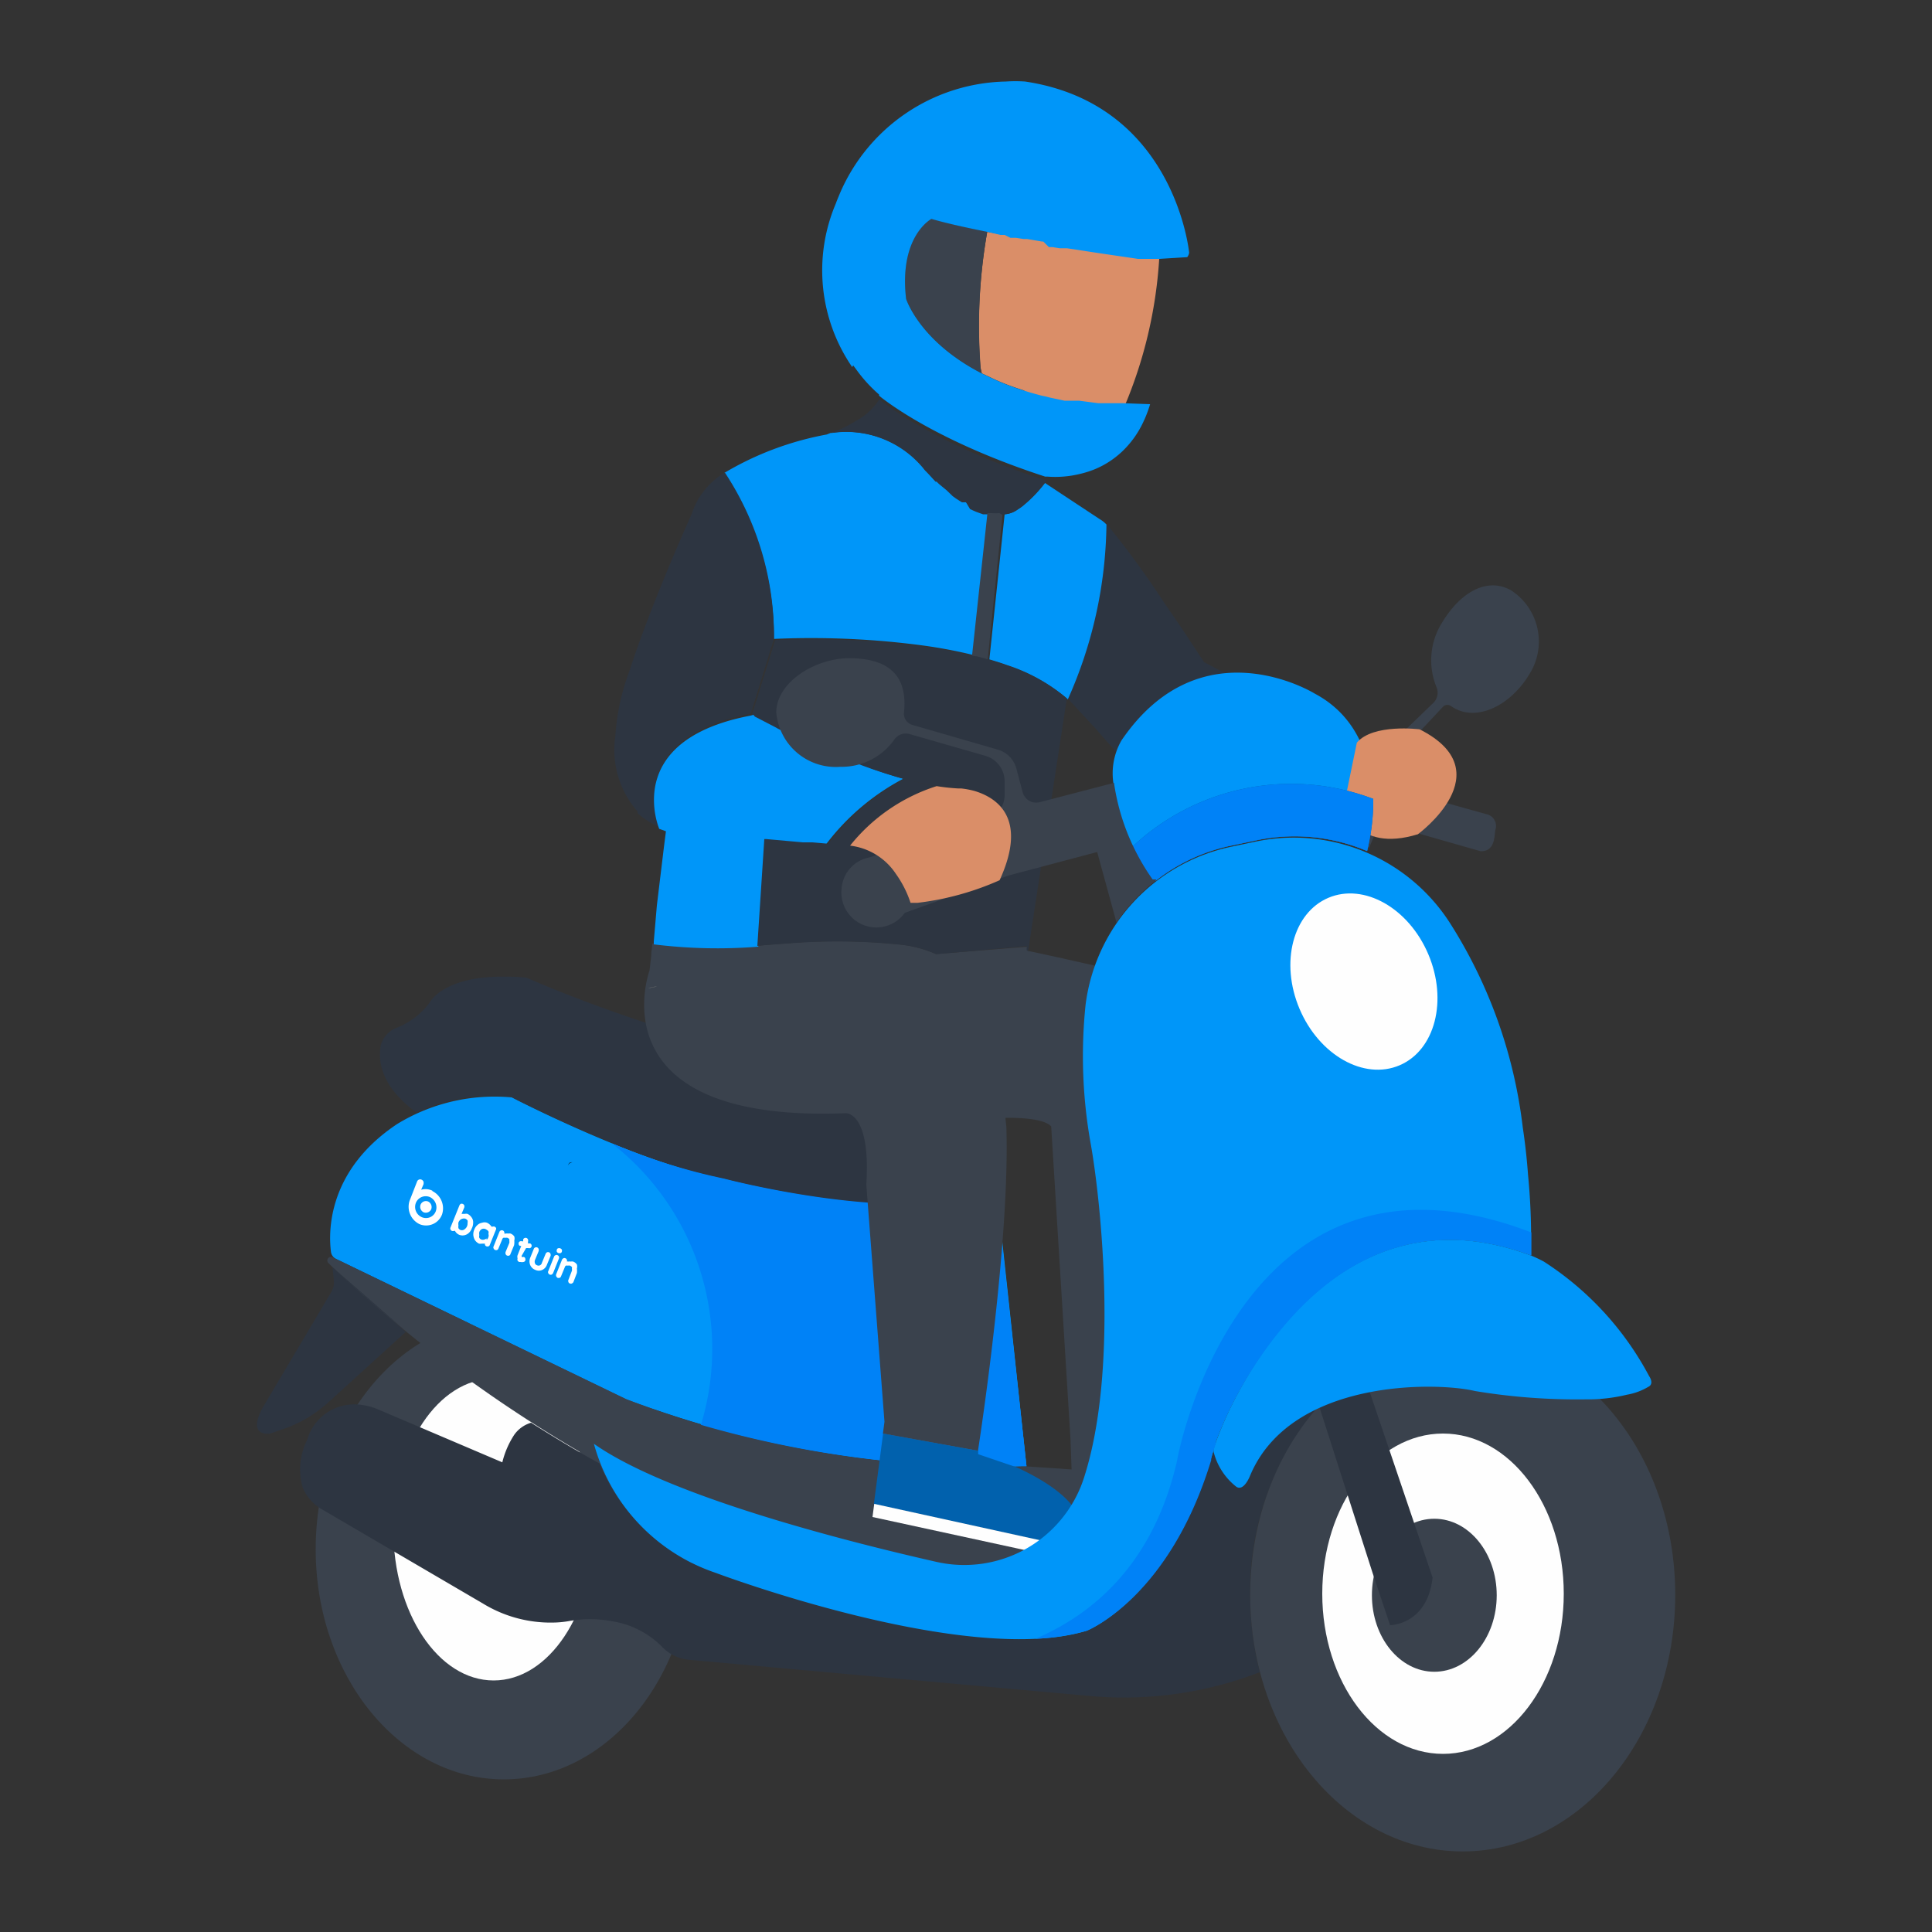 <svg id="Layer_1" data-name="Layer 1" xmlns="http://www.w3.org/2000/svg" viewBox="0 0 100 100"><rect x="0" y="0" width="100" height="100" fill="#333333" stroke="none"/><title>Untitled-2</title><ellipse cx="26.08" cy="80.19" rx="9.74" ry="11.91" style="fill:#3a424d"/><ellipse cx="25.55" cy="79.17" rx="5.19" ry="7.81" style="fill:#fefefe"/><path d="M30.85,75.16l0-.1Z" style="fill:#2d3541"/><path d="M64.71,82.55a16.13,16.13,0,0,0,.5,4,19.52,19.52,0,0,1-8.62,1.25L35.66,85.91a2.22,2.22,0,0,1-1.44-.72,4.65,4.65,0,0,0-2.57-1.28,6.13,6.13,0,0,0-2.22,0,5.15,5.15,0,0,1-.66.07A6.71,6.71,0,0,1,25,83l-8.34-4.88a2.31,2.31,0,0,1-1-1.15,3.37,3.37,0,0,1,.24-2.44,2.53,2.53,0,0,1,2.67-1.83,3.35,3.35,0,0,1,1,.25L26,75.69a4.56,4.56,0,0,1,.62-1.43,1.63,1.63,0,0,1,.87-.62c1.2.76,2.38,1.47,3.55,2.11a10.12,10.12,0,0,0,6,5.68s13,4.87,19.2,3c0,0,4.24-1.69,6.42-8.82l.15-.49A3.33,3.33,0,0,0,64,76.94c.39.24.7-.57.7-.57a6.7,6.7,0,0,1,3.44-3.45A14.67,14.67,0,0,0,64.71,82.55Z" style="fill:#2d3541"/><ellipse cx="75.71" cy="82.55" rx="11" ry="13.28" style="fill:#3a424d"/><ellipse cx="74.69" cy="82.49" rx="6.25" ry="8.29" style="fill:#fefefe"/><ellipse cx="74.24" cy="82.57" rx="3.23" ry="3.96" style="fill:#3a424d"/><path d="M34.2,62.82v0h0Zm-4.55-2.76c0-.15.07-.29.09-.44ZM35,54.19s0,0,0-.08S35,54.16,35,54.19ZM35,54a.17.17,0,0,1,0,.1A.17.17,0,0,0,35,54Zm-.74,1.22c0,.24-.07.47-.11.73h0l.14-.85A.22.22,0,0,0,34.27,55.23ZM33.19,59l0,.09s0,0,0,0l.07-.17S33.2,59,33.19,59Zm.11-.13.08,0Zm-3.91,1.48a.26.26,0,0,1,.24-.2C29.46,60.14,29.42,60.25,29.39,60.36Zm4.2-9.22h0a1.8,1.8,0,0,0,.45-.09Z" style="fill:#ebf2f7"/><path d="M53.13,75.89h-.19a54.8,54.8,0,0,1-16.66-2.14,13.49,13.49,0,0,0-4.61-14.57A31.32,31.32,0,0,0,37.45,61s9.4,2.49,14.12.65Z" style="fill:#0161ad"/><path d="M70.23,38.44l-.67,3.26L58.3,39.48l-.76-.82-.88-1-1.39-1.5a22.74,22.74,0,0,0,2-9.05,45.52,45.52,0,0,1,2.93,4l1,1.46,1.12,1.7Z" style="fill:#2d3541"/><path d="M74.15,81.65c-.27,2.46-2.2,2.47-2.2,2.47l-.9-2.69L68.3,72.85A11.36,11.36,0,0,1,70.88,72h0Z" style="fill:#2d3541"/><path d="M85.32,71.78a3.22,3.22,0,0,1-1.11.41,8.57,8.57,0,0,1-2.14.24A32.23,32.23,0,0,1,76.35,72c-2-.48-9.55-.64-11.65,4.39,0,0-.31.81-.7.57a3.33,3.33,0,0,1-1.19-1.84c0-.17.09-.33.13-.5h0A19.68,19.68,0,0,1,64.14,72a21.14,21.14,0,0,1,1.52-2.4c2.54-3.47,7-7.07,13.57-4.62h0a6.63,6.63,0,0,1,.68.32h0a15.93,15.93,0,0,1,5.45,5.93S85.64,71.62,85.32,71.78Z" style="fill:#0096f9"/><path d="M53.13,75.89h-.19a53.87,53.87,0,0,1-20.53-3.47l-15-7.25a.48.48,0,0,1-.28-.38c-.12-.94-.24-4.16,3.41-6.6a9.67,9.67,0,0,1,5.95-1.39s6.58,3.42,11,4.23c0,0,9.39,2.49,14.11.65Z" style="fill:#0096f9"/><path d="M17.21,65.59h0l.07.67a1,1,0,0,1-.13.61l-3.56,6c-.83,1.55.39,1.33.39,1.33l.65-.22A6.77,6.77,0,0,0,17,72.58l4-3.64Z" style="fill:#2d3541"/><path d="M56.23,76.11q-.07.26-.15.48a6.51,6.51,0,0,1-7.62,4.27c-4.59-1-13.84-3.38-17.72-6.11a6.74,6.74,0,0,0,.32,1A70.36,70.36,0,0,1,17,65.38a.19.19,0,0,1,.18-.32h0l15.24,7.37A53.87,53.87,0,0,0,52.94,75.9h.19Z" style="fill:#3a424d"/><path d="M70.76,44.05a9.6,9.6,0,0,0-5.71-.56l-1.28.27a9.44,9.44,0,0,0-3.89,1.78h0l0,0-.07.06-.17,0a11.46,11.46,0,0,1-2-5,3.41,3.41,0,0,1,.41-2.28c4.13-6.06,10-2.42,10-2.42C72,38,71,43.16,70.76,44.05Z" style="fill:#0096f9"/><path d="M51.57,61.69C46.85,63.53,37.45,61,37.45,61c-4.38-.81-11-4.23-11-4.23a9,9,0,0,0-4.88.82c-.86-.61-2.16-1.84-1.86-3.49a1.35,1.35,0,0,1,.84-.91,3.85,3.85,0,0,0,1.74-1.37S23,50.55,26,50.55c.38,0,.8,0,1.27.06,0,0,12.58,5.65,21.91,5C49.19,55.63,53.29,55.93,51.57,61.69Z" style="fill:#2d3541"/><path d="M53.13,75.89h-.19a54.8,54.8,0,0,1-16.66-2.14,13.49,13.49,0,0,0-4.61-14.57A31.32,31.32,0,0,0,37.45,61s9.4,2.49,14.12.65Z" style="fill:#0082f7"/><path d="M55.68,80.14,45.23,77.85l.48-3.65,4.92.89c0,.12,0,.18,0,.18l2,.68C56.5,77.75,56.21,79.34,55.68,80.14Z" style="fill:#0161ad"/><path d="M55.69,80.13a2.26,2.26,0,0,1-.53.56l-10-2.17.09-.68Z" style="fill:#fefefe"/><path d="M60.2,77.52l-4.71-.73-.08-2.27-1-16.21c-.41-.51-2.37-.45-2.37-.45l.05.48c.18,5.72-1.25,15.33-1.47,16.75l-4.92-.89.08-.61-.94-12.27c.24-3.8-1.07-3.7-1.07-3.7-13.07.51-10.15-7.39-10.15-7.39l.09-.78,0-.12.06-.5a26.61,26.61,0,0,0,5.41.12h0c.17,0,.73-.07,1.51-.12a31.86,31.86,0,0,1,5.92.06,6.11,6.11,0,0,1,1.83.49L53.19,49l0,.23h.08c3,.64,6.4,1.45,6.4,1.45Z" style="fill:#3a424d"/><path d="M79.25,64.35v.25c0,.13,0,.25,0,.38-6.62-2.45-11,1.15-13.57,4.62A21.14,21.14,0,0,0,64.14,72a19.68,19.68,0,0,0-1.2,2.59h0c-.09.34-.18.67-.28,1-2.18,7.13-6.42,8.82-6.42,8.82-6.22,1.89-19.2-3-19.2-3a9.78,9.78,0,0,1-6.3-6.68c3.88,2.73,13.13,5.07,17.72,6.11a6.51,6.51,0,0,0,7.62-4.27c1.86-5.64.88-14.53.38-17.34A25.71,25.71,0,0,1,56.19,52v0a9.59,9.59,0,0,1,7.57-8.18l1.28-.27a9.61,9.61,0,0,1,10,4.21,25.18,25.18,0,0,1,3.78,10.61q.18,1.19.27,2.43A34,34,0,0,1,79.25,64.35Z" style="fill:#0096f9"/><ellipse cx="70.6" cy="50.8" rx="3.62" ry="4.71" transform="translate(-14.24 31.63) rotate(-23)" style="fill:#fefefe"/><path d="M79.26,63.79c0,.27,0,.54,0,.81s0,.25,0,.38c-6.62-2.45-11,1.15-13.57,4.62A21.14,21.14,0,0,0,64.14,72a19.68,19.68,0,0,0-1.2,2.59h0c0,.17-.09.33-.13.5h0l-.06.17-.06.22,0,.1c-2.17,7.13-6.42,8.82-6.42,8.82a11.31,11.31,0,0,1-2.67.42c3.1-1.33,6.14-4,7.33-9.24C60.9,75.59,64.17,58,79.26,63.79Z" style="fill:#0082f7"/><path d="M62.69,75.49l0,.1h0Z" style="fill:#0161ad"/><path d="M17.21,65.59c1.29,1.2,2.57,2.31,3.84,3.35Z" style="fill:#2d3541"/><path d="M79.17,34.88c-1,1.67-2.72,2.46-3.92,1.76l-.13-.08a.32.32,0,0,0-.41,0l-2,2.13a1.83,1.83,0,0,0-.5,1.16h0a1.2,1.2,0,0,0,.89,1.22l3.83,1.07a.62.62,0,0,1,.47.81c-.06.31,0,1.12-.76,1.11l-5.22-1.49-.61,1.44L71,42.5a9.8,9.8,0,0,0,0-2h0a.37.37,0,0,0,.45-.27l.14-.63a3.15,3.15,0,0,1,.85-1.53l1.74-1.68a.74.74,0,0,0,.17-.83,3.66,3.66,0,0,1,.27-3.3c1-1.67,2.39-2.39,3.6-1.7A3.16,3.16,0,0,1,79.17,34.88Z" style="fill:#3a424d"/><path d="M22.32,62.59a.31.31,0,0,1-.39.16.32.32,0,0,1-.16-.4.3.3,0,0,1,.39-.16A.32.32,0,0,1,22.32,62.59Z" style="fill:#fff"/><path d="M22.38,61.63a.83.83,0,0,0-.58-.05l.12-.28a.33.33,0,0,0,0-.14.19.19,0,0,0-.1-.1.17.17,0,0,0-.23.09l-.39,1h0a1,1,0,0,0,.51,1.21.88.88,0,0,0,1.17-.5,1,1,0,0,0-.5-1.21ZM21.83,63a.58.58,0,0,1-.3-.75.55.55,0,0,1,.72-.29.59.59,0,0,1,.3.75.54.54,0,0,1-.72.29Z" style="fill:#fff"/><path d="M24.49,63.3A.43.43,0,0,0,24.4,63a.55.55,0,0,0-.2-.17.32.32,0,0,0-.14,0h-.17l.14-.33a.2.2,0,0,0,0-.11.15.15,0,0,0-.18-.08.18.18,0,0,0-.07.08l-.46,1.14a.11.11,0,0,0,0,.11.12.12,0,0,0,.07.07.14.14,0,0,0,.11,0l.05,0,0,0a.44.44,0,0,0,.08.11.51.51,0,0,0,.13.09.47.47,0,0,0,.49-.08.58.58,0,0,0,.17-.25A.61.61,0,0,0,24.49,63.3Zm-.64.37a.23.23,0,0,1-.12-.1.33.33,0,0,1,0-.14.45.45,0,0,1,0-.16.38.38,0,0,1,.09-.13.27.27,0,0,1,.12-.06.26.26,0,0,1,.15,0,.31.31,0,0,1,.11.09.33.33,0,0,1,0,.14.35.35,0,0,1-.12.29.29.29,0,0,1-.12.07A.32.32,0,0,1,23.85,63.67Z" style="fill:#fff"/><path d="M25.68,63.57a.16.16,0,0,0-.08-.08.17.17,0,0,0-.1,0l-.06,0h0a.55.55,0,0,0-.23-.2.39.39,0,0,0-.26,0,.45.45,0,0,0-.23.11.61.61,0,0,0-.17.24.63.63,0,0,0-.05.3.62.62,0,0,0,.09.26.55.55,0,0,0,.2.17.4.4,0,0,0,.15,0h.16s0,0,0,.06a.14.14,0,0,0,.18.08.1.1,0,0,0,.07-.07l.31-.77A.14.14,0,0,0,25.68,63.57Zm-.5.53a.23.23,0,0,1-.12.06.22.22,0,0,1-.14,0,.2.2,0,0,1-.11-.09.24.24,0,0,1,0-.14.41.41,0,0,1,0-.16.3.3,0,0,1,.09-.13.23.23,0,0,1,.27,0,.31.31,0,0,1,.11.09.23.23,0,0,1,0,.14.22.22,0,0,1,0,.16.26.26,0,0,1-.09.14Z" style="fill:#fff"/><path d="M26.61,64.45l-.19.46a.11.11,0,0,1-.07.08.14.14,0,0,1-.18-.08.2.2,0,0,1,0-.11l.19-.46a.2.2,0,0,0,0-.11.15.15,0,0,0,0-.09.22.22,0,0,0-.09-.07.25.25,0,0,0-.12,0,.18.18,0,0,0-.1,0,.15.15,0,0,0-.06.09l-.19.46a.14.14,0,0,1-.07.08.14.14,0,0,1-.18-.08.11.11,0,0,1,0-.11l.3-.75a.12.12,0,0,1,.07-.07.13.13,0,0,1,.18.08.11.11,0,0,1,0,.08l.08,0a.25.25,0,0,1,.12,0,.28.28,0,0,1,.13,0,.42.42,0,0,1,.19.15.39.39,0,0,1,0,.21A.9.9,0,0,1,26.61,64.45Z" style="fill:#fff"/><path d="M27.19,65.16a.12.12,0,0,1,0,.08.12.12,0,0,1-.1.08.32.32,0,0,1-.14,0l-.08,0a.27.27,0,0,1-.08-.07.19.19,0,0,1,0-.12.25.25,0,0,1,0-.16l.19-.48-.06,0a.12.12,0,0,1-.07-.07.17.17,0,0,1,0-.1.12.12,0,0,1,.07-.07.17.17,0,0,1,.1,0l.06,0,0-.1a.14.14,0,0,1,.18-.07h0a.14.14,0,0,1,.07.08.17.17,0,0,1,0,.1l0,.1.11,0a.16.16,0,0,1,.07.07.17.17,0,0,1,0,.1.16.16,0,0,1-.07.07.17.17,0,0,1-.1,0l-.11,0L27,65v.06l0,0h.08A.1.1,0,0,1,27.19,65.16Z" style="fill:#fff"/><path d="M28.5,65l-.19.46a.46.46,0,0,1-.24.27.42.42,0,0,1-.36,0,.46.46,0,0,1-.27-.26.5.5,0,0,1,0-.36l.19-.47a.12.12,0,0,1,.07-.07.13.13,0,0,1,.18.08.2.2,0,0,1,0,.11l-.19.46a.25.25,0,0,0,0,.17.16.16,0,0,0,.11.1.16.16,0,0,0,.15,0,.18.18,0,0,0,.1-.13l.19-.46a.18.18,0,0,1,.07-.08.14.14,0,0,1,.11,0,.12.12,0,0,1,.07.07A.2.2,0,0,1,28.5,65Z" style="fill:#fff"/><path d="M29.08,64.79l0,0a.1.1,0,0,1-.07.07.22.22,0,0,1-.1,0,.17.17,0,0,1-.09-.07.17.17,0,0,1,0-.1l0,0a.1.1,0,0,1,.07-.08.2.2,0,0,1,.1,0,.17.17,0,0,1,.09.07A.17.17,0,0,1,29.08,64.79Z" style="fill:#fff"/><path d="M28.93,65.14l-.3.75a.19.19,0,0,1-.07.08.14.14,0,0,1-.11,0,.12.12,0,0,1-.07-.07.11.11,0,0,1,0-.11l.3-.75a.12.12,0,0,1,.07-.07.11.11,0,0,1,.11,0,.12.12,0,0,1,.07.07A.14.14,0,0,1,28.93,65.14Z" style="fill:#fff"/><path d="M29.86,65.89l-.18.47a.14.14,0,0,1-.08.07.09.09,0,0,1-.1,0s-.06,0-.08-.08a.12.12,0,0,1,0-.1l.18-.47a.2.2,0,0,0,0-.11.15.15,0,0,0,0-.09.35.35,0,0,0-.09-.07.3.3,0,0,0-.12,0,.18.18,0,0,0-.1,0,.15.15,0,0,0-.06.09l-.19.46a.14.14,0,0,1-.07.08.21.21,0,0,1-.11,0,.18.18,0,0,1-.07-.08.14.14,0,0,1,0-.11l.3-.75a.16.16,0,0,1,.07-.07.11.11,0,0,1,.11,0,.11.11,0,0,1,.07.08.1.1,0,0,1,0,.09.13.13,0,0,1,.08,0,.25.25,0,0,1,.12,0,.28.28,0,0,1,.13,0,.42.42,0,0,1,.19.15.39.39,0,0,1,0,.21A.9.9,0,0,1,29.86,65.89Z" style="fill:#fff"/><path d="M73.39,43.18c-3.25,1-3.83-1.48-3.83-1.48l.67-3.26c.84-1,3.25-.69,3.25-.69C77.82,39.94,73.39,43.18,73.39,43.18Z" style="fill:#da8e68"/><path d="M70.76,44.05a9.6,9.6,0,0,0-5.71-.56l-1.28.27a9.44,9.44,0,0,0-3.89,1.78h0l0,0-.07.06-.17,0a18.87,18.87,0,0,1-1-1.8,12,12,0,0,1,12.44-2.45A10.78,10.78,0,0,1,70.76,44.05Z" style="fill:#0161ad"/><path d="M70.76,44.05a9.6,9.6,0,0,0-5.71-.56l-1.28.27a9.44,9.44,0,0,0-3.89,1.78h0l0,0-.07.06-.17,0a18.87,18.87,0,0,1-1-1.8,12,12,0,0,1,12.44-2.45A10.78,10.78,0,0,1,70.76,44.05Z" style="fill:#0082f7"/><path d="M62.81,75.1l.06-.25-.06.25Z" style="fill:#0185cf"/><path d="M57.27,27.15a22.74,22.74,0,0,1-2,9.05l-.05-.05a9.14,9.14,0,0,0-3.11-1.73c-.3-.11-.6-.2-.9-.29L52,26.62a1.29,1.29,0,0,0,.61-.2l.12-.08.09-.06.12-.09A7,7,0,0,0,54.09,25l2.83,1.87A1.52,1.52,0,0,1,57.27,27.15Z" style="fill:#0096f9"/><line x1="53.16" y1="35.32" x2="53.16" y2="35.33" style="fill:none;stroke:#0096f9;stroke-miterlimit:10"/><path d="M51.2,26.51l-.8,7.4a24.88,24.88,0,0,0-2.71-.51h0a43.59,43.59,0,0,0-7.63-.33,15.37,15.37,0,0,0-2.59-8.58,16,16,0,0,1,5.32-2l.2-.08h0a5.2,5.2,0,0,1,4.81,1.84,1.12,1.12,0,0,0,.13.15l0,0,.43.44.06,0,.12.12.34.28.06.05.32.24.07.05.11.08.08.05.09.06.13.08.08,0L50,26l.25.13.15.07h0l.16.07.36.13.09,0,.1,0,.08,0Z" style="fill:#0096f9"/><path d="M40.06,33.07l-1.2,3.87c-4.18.8-5,2.9-5,4.35a4.26,4.26,0,0,0,.27,1.51h0A3.9,3.9,0,0,1,33,42.09L33,42a4.82,4.82,0,0,1-1.15-3.9,11.67,11.67,0,0,1,.74-3.4c1.14-3.53,3.21-8.09,3.21-8.09a3.88,3.88,0,0,1,1.72-2.15A15.37,15.37,0,0,1,40.06,33.07Z" style="fill:#2d3541"/><path d="M51.08,42.09a9.47,9.47,0,0,0-4.48,3.08,4.5,4.5,0,0,0-.52,0l-.63-.06a12.14,12.14,0,0,1,3.95-3.4A16.64,16.64,0,0,0,51.08,42.09Z" style="fill:none;stroke:#0096f9;stroke-miterlimit:10"/><path d="M39.61,43.42,39.25,49h0a26.61,26.61,0,0,1-5.41-.12l0-.15L34,46.86l.37-3.06.11-.86,4.77.45Z" style="fill:#0096f9"/><path d="M54.16,24.88l-.07.09a7,7,0,0,1-1.17,1.22l-.12.09-.09.06-.12.08a1.29,1.29,0,0,1-.61.2h-.1l-.06,0a2.69,2.69,0,0,1-.4,0l-.21,0h-.06l-.08,0-.1,0-.09,0-.36-.13-.16-.07h0l-.15-.07L50,26,49.87,26l-.08,0-.13-.08-.09-.06-.08-.05-.11-.08-.07-.05L49,25.38l-.06-.05-.34-.28-.12-.12-.06,0L48,24.45l0,0a1.12,1.12,0,0,1-.13-.15A5.2,5.2,0,0,0,43,22.42h0a7.17,7.17,0,0,0,1.33-.65h0a3.19,3.19,0,0,0,1.18-1.1c.44.36,3.07,2.39,8.6,4.19h0Z" style="fill:#2d3541"/><path d="M51.89,26.65l-.77,7.51-.34-.1-.36-.1-.11,0,.8-7.4h0l.22,0a2.58,2.58,0,0,0,.4,0l0,0Z" style="fill:#3a424d"/><path d="M60,13.4a23.31,23.31,0,0,1-1.82,7.69l-.31,0-.3,0-.2,0-.23,0-.25,0-1-.13-.26,0h0l-.26,0-.23,0-.75-.16-.24-.06-.23-.05-.22-.06-.22-.06-.17-.05L53,20.21l-.21-.07a11.8,11.8,0,0,1-1.28-.49l-.7-.33-.06-.27A28.08,28.08,0,0,1,51.1,12l.72.13.21,0,.24.05.24,0h.05l.38.06.19,0,.76.13H54l.3.05.18,0,.38.06h.1l.27,0,.48.07c1.26.2,2.41.36,3.2.48H59l.17,0h.1l.19,0h.08l.32,0H60Z" style="fill:#da8e68"/><path d="M50.76,19.05l.06.27c-3.23-1.66-3.92-3.86-3.92-3.86-.38-3.25,1.31-4.14,1.31-4.14.71.21,1.74.44,2.89.67A28.08,28.08,0,0,0,50.76,19.05Z" style="fill:#3a424d"/><path d="M61.55,13.08a.49.49,0,0,1-.1.23L60,13.4h-.17l-.32,0h-.08l-.19,0h-.1l-.17,0h-.07c-.79-.12-1.94-.28-3.2-.48l-.48-.07-.27,0h-.1l-.38-.06-.18,0L54,12.5h-.08l-.76-.13-.19,0-.38-.06h-.05l-.24,0L52,12.16l-.21,0L51.1,12c-1.15-.23-2.18-.46-2.89-.67,0,0-1.69.89-1.31,4.14,0,0,.69,2.2,3.92,3.86l.7.33a11.8,11.8,0,0,0,1.28.49l.21.07.26.08.17.05.22.06.22.06.23.05.24.06.75.16.23,0,.26,0h0l.26,0,1,.13.25,0,.23,0,.2,0,.3,0,.31,0,1.39.05a6.54,6.54,0,0,1-.39,1,5,5,0,0,1-1.08,1.47,4.88,4.88,0,0,1-.45.37,4.58,4.58,0,0,1-1,.55,5.23,5.23,0,0,1-.71.22,5.4,5.4,0,0,1-1.68.14H54.1c-5.53-1.8-8.16-3.83-8.6-4.19l0-.06a7.48,7.48,0,0,1-1.19-1.31l-.15-.2L44.11,19a8.84,8.84,0,0,1-.85-8.46c.06-.17.13-.33.2-.5a9.55,9.55,0,0,1,8.6-5.82,7.34,7.34,0,0,1,1,0C60.82,5.38,61.55,13.08,61.55,13.08Z" style="fill:#0096f9"/><path d="M46.75,40.31a12.07,12.07,0,0,0-4,3.4l-.69-.06-.49,0-1.9-.17h-.1l-.32,0-4.77-.45-.36-.13h0a4.26,4.26,0,0,1-.27-1.51c0-1.45.79-3.55,5-4.35l0,0h0L39,37l.06,0,1.06.55.14.08.44.22.12.06L41,38l.13.07.28.13h0l.26.12.83.38.29.13.9.38.71.28C45.14,39.82,46,40.09,46.75,40.31Z" style="fill:#0096f9"/><path d="M55.22,36.15l-2,13.05h-.08l0-.23-4.68.42a6.11,6.11,0,0,0-1.83-.49,31.86,31.86,0,0,0-5.92-.06c-.78.05-1.34.1-1.51.12l.36-5.53h.1l1.9.17.49,0,.69.06.64.06a4.51,4.51,0,0,1,.52,0,3.31,3.31,0,0,1,2.42,1.48,5.55,5.55,0,0,1,.76,1.5l.36,0a14.63,14.63,0,0,0,4.25-1.17c1.5-3.27-.2-4.29-1.35-4.61a4.39,4.39,0,0,0-.69-.13h-.16a11,11,0,0,1-1.11-.12,15.49,15.49,0,0,1-1.68-.38c-.8-.22-1.61-.49-2.39-.79l-.71-.28-.9-.38-.29-.13-.83-.38-.26-.12h0l-.28-.13L41,38,40.83,38l-.12-.06-.44-.22-.14-.08-1.06-.55L39,37l-.08,0h0l0,0,1.2-3.87a43.59,43.59,0,0,1,7.63.33h0a24.88,24.88,0,0,1,2.71.51l.1,0,.37.1.34.1c.3.09.6.18.9.29A9.14,9.14,0,0,1,55.22,36.15Z" style="fill:#2d3541"/><path d="M48.43,40.69A9.36,9.36,0,0,0,44,43.77a4.51,4.51,0,0,0-.52,0l-.64-.06a12.07,12.07,0,0,1,4-3.4A15.49,15.49,0,0,0,48.43,40.69Z" style="fill:#2d3541"/><path d="M59.85,45.56a9.51,9.51,0,0,0-2.06,2.19l-1-3.65-4.6,1.22-5.36,1.93A1.81,1.81,0,0,1,43.56,46,1.77,1.77,0,0,1,45,44.38H45l6.08-2A1.28,1.28,0,0,0,52,41.19v-.75a1.38,1.38,0,0,0-1-1.32L47.1,38a.72.72,0,0,0-.81.28,3.34,3.34,0,0,1-2.8,1.41,3.09,3.09,0,0,1-3.31-2.81c0-1.56,2-2.81,3.77-2.81,2.44,0,3,1.27,2.84,2.81h0a.6.6,0,0,0,.43.64l4.39,1.27a1.4,1.4,0,0,1,1,1L52.93,41a.73.73,0,0,0,.89.52l3.84-1a11.46,11.46,0,0,0,2,5l.17,0Z" style="fill:#3a424d"/><path d="M51.74,45.56a14.63,14.63,0,0,1-4.25,1.17l-.36,0a5.55,5.55,0,0,0-.76-1.5A3.31,3.31,0,0,0,44,43.77a9.36,9.36,0,0,1,4.48-3.08,11,11,0,0,0,1.11.12h.16a4.39,4.39,0,0,1,.69.13C51.54,41.27,53.24,42.29,51.74,45.56Z" style="fill:#da8e68"/><path d="M34,51.05a1.8,1.8,0,0,1-.45.09h0Z" style="fill:#edf5f9"/><path d="M34.2,62.82v0h0Zm-4.81-2.46a.26.26,0,0,1,.24-.2C29.46,60.14,29.42,60.25,29.39,60.36Z" style="fill:#010101"/><path d="M34.23,62.87h0v0Z" style="fill:#ebf2f7"/><path d="M34,51.05a1.8,1.8,0,0,1-.45.09h0Z" style="fill:#010101"/></svg>